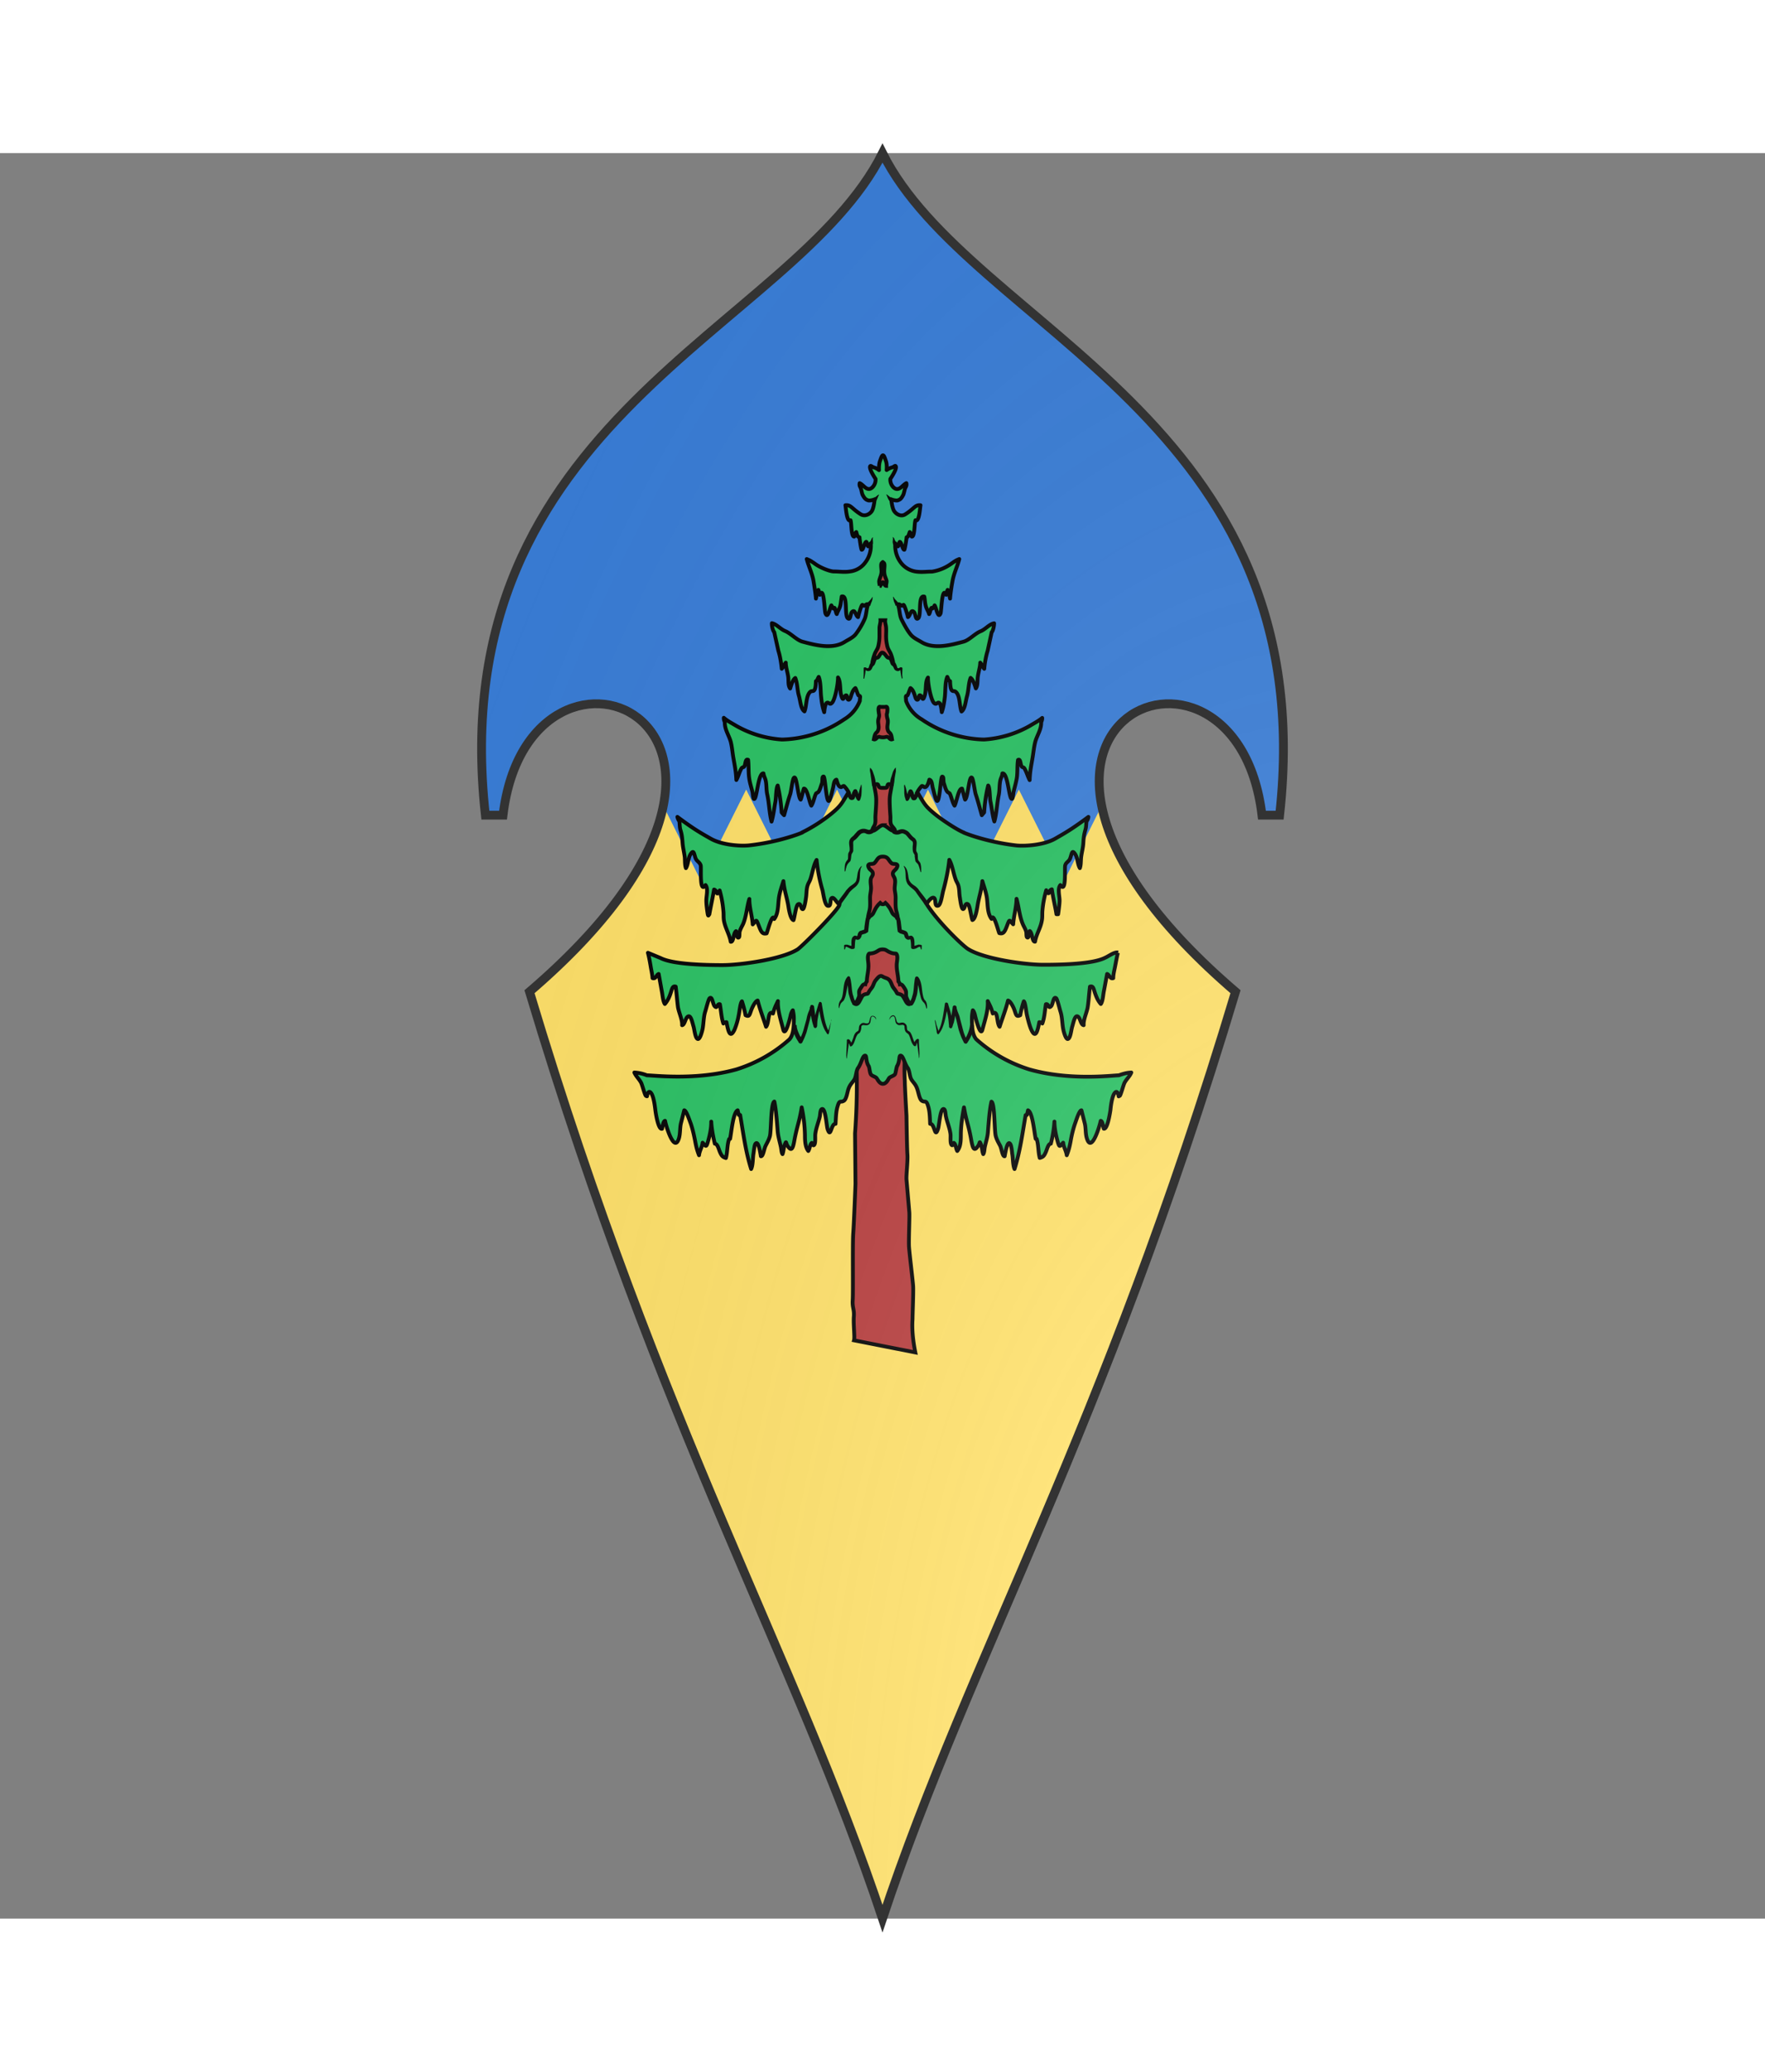 <svg width="1280" height="1502" viewBox="0 0 200 200" xmlns="http://www.w3.org/2000/svg" xmlns:xlink="http://www.w3.org/1999/xlink" xmlns:dc="http://purl.org/dc/elements/1.1/" xmlns:rdf="http://www.w3.org/1999/02/22-rdf-syntax-ns#"><rect x="0" y="0" width="200" height="200" fill="#808080" stroke="none"/><defs><clipPath id="shield_224206212"><path d="m 55,75 h 2 c 3,-25 38,-10 3,20 15,50 30,75 40,105 10,-30 25,-55 40,-105 -35,-30 0,-45 3,-20 h 2 C 150,30 110,20 100,0 90,20 50,30 55,75 Z"/></clipPath><style>.secondary {
      fill: #b63a3a;
    }
    .tertiary {
      fill: #26c061;
    }</style><radialGradient id="backlight" cx="100%" cy="100%" r="150%">
            <stop stop-color="#fff" stop-opacity=".3" offset="0"/>
            <stop stop-color="#fff" stop-opacity=".15" offset=".25"/>
            <stop stop-color="#000" stop-opacity="0" offset="1"/>
          </radialGradient><g id="pineTree" stroke-width=".34" source="http://wappenwiki.org/images/7/71/MacGregor_Glengyle.svg" license="https://creativecommons.org/licenses/by-nc-sa/3.0">
    <path class="secondary" d="M97.41 110.21a58.6 58.6 0 0 1 .14 10.3l.04 4.49s-.13 3.46-.2 4.41c-.07.95 0 5.36-.05 6-.04.66.16.8.1 1.49-.04.7.1 1.79.02 2.07l5.47 1.08c-.1-.48-.34-1.78-.25-2.96 0-.45.09-2.55.05-3-.03-.44-.32-2.83-.36-3.4-.05-.55.06-2.77.02-3.17l-.25-2.9c-.03-.4.13-1.65.08-2.27-.04-.62-.08-3.43-.08-3.43s-.15-2.53-.15-3.08c-.1-1.57.1-4.65.28-5.6l-4.86-.03z"/>
    <path stroke-linejoin="round" d="M121.02 104.38c-.32-.08-.86.34-1.15.46-1.07.56-3.8.63-5.53.63-1.64 0-5.3-.52-6.7-1.4-.43-.25-2.67-2.38-3.7-4.01.12-.26.46-.65.64-.56.24.11.01.8.38.7.26-.05.38-1.11.48-1.41.22-.82.43-1.78.52-2.68.28.5.35 1.15.56 1.73.08.24.17.31.25.57.1.35.07.73.14 1.1.03.21.13 1 .28.99.18-.01.15-.6.43-.43.18.1.29 1.15.4 1.41.27-.08.4-.92.46-1.27.12-.77.35-1.37.43-2.2.15.5.34 1 .41 1.54.08.64.04 1.34.41 1.83.19-.62.6 1.11.69 1.27.36.1.48-.12.65-.55.3-.78.21-.63.59-.24.05-.77.28-1.46.3-2.27.2.7.26 1.54.55 2.23.1.25.24.44.31.7.03.11.01.4.06.48.18.21.2-.38.26-.54.25.2.2.97.47.95.12-.68.48-1.18.6-1.84.07-.32.03-.61.06-.95a9.35 9.35 0 0 1 .34-1.8c.33.62.17 0 .5-.08.1.73.29 1.46.41 2.22h.15s.13-.86.13-1.22c0-.41-.2-1.05.07-1.38.56.8.36-1.5.43-1.75.08-.3.34-.34.44-.62.15-.38.15-.87.47-.36.2.33.2.9.4 1.22.1-.26.08-.63.11-.94.05-.45.18-.88.2-1.33.03-.48.06-.72.18-1.14.1-.3.06-.74.13-.8a.7.7 0 0 0 .14-.36c-1.4 1.04-1.98 1.38-2.98 1.95s-2.66.67-3.42.6c-3.01-.34-5.19-1.33-4.7-1.15-.5-.18-1.94-1.1-2.69-1.73-.79-.66-.87-.87-1.47-1.88a2.5 2.5 0 0 1 .39-.54c.11-.04.2.12.3.1.22-.06.29-.37.38-.67.23.05.24.45.3.72.07.2.26 1.14.39 1.18.25.06.31-2.17.46-2.17.16 0 .07.36.15.6.08.23.15.56.3.74.02.04.2.14.21.15.16.28.24.81.44 1.1.18-.3.36-1.58.67-1.52.1.3.16.67.27.98.27-.2.35-2.26.62-1.94.12.15.24 1.21.33 1.47.2.6.36 1.23.54 1.86l.21-.25c.05-.8.17-1.64.36-2.4.16.19.13 1.1.21 1.47.12.57.17 1.2.34 1.74.2-.68.23-1.6.4-2.4.08-.42.04-.88.14-1.3.06-.22.16-.36.18-.59.52-.06.58 2.47.87 2.26.07-.06.1-.49.12-.6.1-.41.23-.86.3-1.28.07-.5.02-1.07.1-1.58.24-.13.2.37.33.59.05.08.17.04.24.16.2.33.27.66.47 1.05.03-.81.13-1.21.26-2 .08-.48.12-.92.23-1.38.15-.59.57-1.14.54-1.8 0 0 .1-.15.09-.37-.3.26-.75.49-1.09.7a9.5 9.5 0 0 1-4.11 1.23 10.25 10.25 0 0 1-5.55-1.8 3.2 3.2 0 0 1-1.4-1.65c0-.34-.08-.45.1-.47.08-.01.23-.57.3-.67.2.15.25.3.35.56.05.13.11.48.25.48.18 0 .12-.38.22-.4.22-.03.23.74.45.02.15-.48.02-1.22.29-1.6-.02.54.26 1.99.53 2.26.23.23.29-.1.47 0 .15.08.2.6.23.83.15-.44.21-.85.27-1.33.07-.57.01-1.33.22-1.82.08.14.11.35.25.38.01.22.02.64.14.8.1.15.23.04.36.15.41.34.32 1.27.52 1.76.33-.23.36-.94.5-1.4.14-.53.12-1.11.31-1.6.23.16.36.61.47.94.16-.24.14-.57.16-.89.03-.47.22-.95.23-1.41.12.16.25.45.36.55.04-.5.15-1.14.3-1.6l.36-1.66c.12-.1.22-.56.22-.8-.42.07-.76.52-1.18.7-.54.21-1.03.8-1.55.94-1.11.3-2.67.72-3.78.02-.3-.18-.7-.36-.94-.66-.33-.4-.62-.97-.81-1.34-.19-.38-.16-.91-.32-1.33.08-.1.3.1.3.1.2.06.15-.27.31.12.1.25.22.63.28.9.22-.12.25-.76.54-.45.15.14.12.77.38.55.3-.26-.05-2.1.54-1.93.05.22.05.46.1.7.07.38.23.53.33.86.12-.15.15-.75.3-.5.05-.08.15-.17.19-.28.14.17.3 1.26.53.72.08-.18.12-2.5.5-1.66.03-.15.07-.31.13-.44.1.19.16.5.22.78.02-.35.12-1.04.2-1.47.12-.77.44-1.35.62-2.06-.23.1-.26.09-.72.42a3.99 3.99 0 0 1-1.7.7c-.52 0-.9.07-1.43 0a2.06 2.06 0 0 1-1.4-.85 2.5 2.5 0 0 1-.46-1.67c.04.07.15.26.23.27.08 0 .11-.45.19-.4.16.1.24.73.39.7.05-.05.2-1.01.2-1.11.15-.01.2-.25.28-.47.09.08.14.2.18.41.28.03.22-1.16.33-1.46.34.2.4-1.06.45-1.34-.5-.05-.54.3-1.39.83-.36.2-.77-.02-.96-.31-.19-.28-.26-1.04-.26-1.04s.43.15.6.08c.18-.07.28-.12.46-.46.07-.13.12-.42.16-.55.06-.2.18-.25.13-.52-.3.14-.52.56-.87.52-.26-.02-.6-.42-.56-.9 0 0 .63-.9.48-1.13-.05-.1-.2.09-.33.11-.2.04-.48.23-.48.23s.05-.47-.06-.79c-.1-.27-.16-.52-.27-.52-.1 0-.17.25-.27.52-.11.32-.08.8-.08.8s-.26-.2-.46-.24c-.12-.02-.27-.2-.33-.11-.14.22.48 1.13.48 1.13.04.48-.3.88-.56.9-.34.03-.55-.39-.86-.52-.05.28.07.32.12.52.05.13.08.42.16.55.18.34.3.4.46.46.18.07.6-.08.6-.08s-.07.76-.25 1.04-.6.5-.97.3c-.84-.52-.88-.87-1.39-.82.05.28.12 1.55.46 1.34.1.29.04 1.48.33 1.46.03-.2.09-.33.18-.41.06.22.11.46.29.47 0 .1.13 1.06.19 1.11.15.03.23-.6.39-.7.09-.06.11.4.2.4.07-.01.18-.2.22-.27.06.5-.08 1.17-.46 1.67a1.98 1.98 0 0 1-1.4.84c-.53.08-.91 0-1.42 0-.38 0-1.27-.36-1.71-.7-.46-.32-.5-.31-.72-.41.18.71.51 1.3.62 2.06.07.43.18 1.12.2 1.47.06-.27.12-.6.22-.78.05.13.1.29.13.44.38-.84.41 1.48.5 1.66.23.54.4-.55.53-.72.04.1.15.2.18.29.17-.28.18.34.3.49.11-.33.27-.48.34-.87l.1-.7c.58-.16.22 1.67.54 1.94.26.22.23-.4.37-.55.3-.31.32.33.55.45.06-.27.18-.66.27-.9.16-.39.12-.06.32-.12 0 0 .22-.22.3-.1-.16.42-.14.95-.32 1.33a6.58 6.58 0 0 1-.8 1.34c-.26.3-.66.47-.96.66-1.1.7-2.66.28-3.77-.02-.52-.14-1.01-.72-1.55-.95-.42-.17-.77-.62-1.18-.7-.02.25.1.7.21.8l.37 1.67c.15.45.25 1.1.3 1.6.1-.1.23-.39.36-.55 0 .46.2.94.23 1.41.02.31-.02.65.16.9.11-.34.24-.8.46-.94.2.49.17 1.07.32 1.58.14.47.16 1.18.5 1.4.2-.47.12-1.4.52-1.75.12-.11.26 0 .36-.15.12-.16.13-.58.14-.8.12-.03.16-.25.25-.38.2.49.15 1.25.22 1.82.05.48.12.89.27 1.33.02-.22.08-.74.23-.83.18-.1.24.23.46 0 .28-.27.55-1.72.54-2.27.26.39.15 1.14.29 1.61.21.72.22-.05.45-.01.1.01.04.4.22.39.14-.02.2-.35.25-.48.1-.26.15-.41.34-.56.08.1.23.66.3.67.2.04.1.13.1.47a3.32 3.32 0 0 1-1.4 1.65 10.25 10.25 0 0 1-5.54 1.8 9.46 9.46 0 0 1-4.12-1.24c-.33-.2-.78-.43-1.08-.7-.01.22.09.38.09.38-.03.66.39 1.21.54 1.8.11.46.14.9.22 1.37.14.8.23 1.2.27 2 .21-.38.26-.71.46-1.04.07-.12.2-.08.24-.16.14-.22.08-.72.35-.6.06.53.02 1.09.09 1.59.05.43.2.87.3 1.29.02.1.05.55.12.6.28.2.35-2.32.86-2.27.03.23.13.38.19.6.1.4.05.87.15 1.3.17.78.19 1.7.38 2.4.17-.55.23-1.18.34-1.75.07-.37.06-1.27.21-1.47.18.76.3 1.6.35 2.4a1.48 1.48 0 0 0 .22.25c.18-.63.33-1.24.54-1.86.09-.26.2-1.32.33-1.47.27-.32.35 1.74.61 1.94.12-.3.18-.68.28-.98.3-.06.49 1.22.67 1.52.2-.29.27-.82.43-1.1.01 0 .2-.11.22-.15.13-.18.2-.5.3-.75.07-.23-.02-.6.14-.6s.22 2.23.47 2.18c.13-.04.32-.97.38-1.18.06-.27.08-.67.3-.72.1.3.16.6.38.66.1.03.2-.13.3-.09a2.5 2.5 0 0 1 .4.54c-.6 1.01-.69 1.22-1.48 1.88a13.87 13.87 0 0 1-2.69 1.73c.5-.18-1.68.81-4.7 1.14-.76.08-2.4-.02-3.41-.59s-1.59-.91-2.99-1.95a.9.9 0 0 0 .15.35c.07.08.03.52.12.81.13.42.15.66.19 1.14.03.45.15.88.2 1.33.02.33 0 .68.1.94.21-.32.2-.89.4-1.22.32-.51.32-.02.47.36.12.27.37.33.45.62.06.25-.13 2.57.43 1.75.26.33.07.95.07 1.38 0 .37.07.85.12 1.18.06.32.1.06.15.05.13-.74.3-1.47.42-2.21.33.08.16.7.5.08a9.35 9.35 0 0 1 .33 1.8c.04.33 0 .63.06.94.13.65.48 1.17.6 1.84.28.02.21-.75.47-.95.06.16.08.74.27.54.05-.07.03-.37.05-.47.07-.27.2-.47.31-.7.3-.7.34-1.55.56-2.24 0 .8.25 1.5.3 2.27.37-.4.28-.55.59.24.17.43.28.65.65.56.08-.16.51-1.9.68-1.28.37-.5.33-1.2.41-1.83.07-.55.25-1.04.41-1.55.08.84.31 1.44.44 2.22.05.34.19 1.18.46 1.26.1-.26.22-1.31.4-1.41.28-.17.24.42.42.43.14.01.26-.77.29-1 .06-.36.03-.73.14-1.09.08-.26.17-.34.25-.57.2-.58.27-1.24.56-1.73.09.91.28 1.86.52 2.68.08.3.2 1.36.48 1.41.36.08.14-.59.37-.7.19-.1.46.48.65.56.31.12-3.29 3.76-3.72 4.03-1.38.87-5.05 1.4-6.7 1.4-1.72 0-4.45-.08-5.52-.63l-1.13-.47c.09.33.18.82.24 1.18.05.33.15.73.17 1.08.32.1.32-.29.55-.37l.28 1.55c.07.35.1.88.27 1.13.25-.29.4-.6.54-1.04.1-.3.15-.61.43-.51.08.61.12 1.22.2 1.83.08.48.4 1.13.37 1.61.24-.04.28-.61.5-.76.28-.2.4.49.52.88.08.27.15 1.06.38 1.11.19.05.37-.62.43-.9.09-.48.08-1.03.22-1.51.07-.2.3-1.14.4-1.22.25-.22.28.52.45.7.26.29.21-.25.47-.17.11.6.13 1.19.31 1.72.1-.11.16-.11.28-.12.14.73.3 1.55.72.66a6.38 6.38 0 0 0 .37-1.28c.07-.3.14-1.11.29-1.24.13.39.24.82.32 1.24.4.2.35-.11.59-.65.1-.21.3-.61.49-.66.22.85.5 1.55.75 2.34.3-.34.13-1.53.62-1.18.13-.49.25-.71.44-1.11-.04.84.28 1.75.47 2.53.2.77.66-1.24.66-1.24.02-.14.13-.41.2-.47.05.23.09.45.09.7 0 .63 0 1.46-.4 1.9a12.8 12.8 0 0 1-4.75 2.68c-3.6 1-7.35.52-7.96.52a3.53 3.53 0 0 0-1.12-.25c.16.36.42.57.6.91.1.18.33 1.1.43 1.17.03.03.07.03.1.04.08-.49.26-.48.42-.2.18.34.27.99.32 1.4.04.36.27 1.8.6 1.7.06-.24.1-.68.27-.71.13.63.85 2.92 1.25 1.52.11-.43.07-.87.16-1.28l.3-1.18c.19.02.47.9.58 1.18.17.49.3 1.08.4 1.6.09.48.18.83.34 1.23.05-.43.28-.73.32-1.12.3.32.32.51.52-.25.14-.5.26-1.08.25-1.63.04.68.17 1.34.32 1.97.25.01.34.48.46.75.16.36.25.44.53.53.15-.54.1-1.21.29-1.7l.08-.01c.12-.56.26-2.35.68-2.55.02.15.08.28.1.42h.12c.3 1.74.48 3.22.98 4.82.16-.32.14-.9.2-1.34.04-.2.08-.74.17-.89.27-.4.44.75.5 1.09.21.02.28-.66.42-.93.13-.27.28-.5.38-.85.13-.46.07-2.95.4-3.1.16.72.24 1.92.3 2.67.05.5.18.9.28 1.37.05.23.05.52.15.65.1-.25.1-.61.2-.85.16-.39.08-.16.24.1.36.56.49.26.62-.49.22-1.2.47-1.73.65-2.93a13 13 0 0 1 .29 2.5c0 .55.04 1.06.3 1.39.14-.2.14-.6.31-.72.05-.02.08.28.19.2.17-.12.1-.69.12-.95.05-.51.29-1.1.4-1.57.05-.2.03-.65.2-.7.32-.1.4 1.46.5 1.79.3.88.3-.51.71-.47.03-.5.04-1.1.18-1.55.19-.66.27-.3.58-.52.2-.14.28-.67.37-.98.15-.46.33-.57.53-.87.18-.27.16-.73.33-1.04.3-.38.4-1.07.62-1.12.21-.06.04.46.36.95.06.17.08.5.16.68.08.19.44.23.54.38.1.14.26.5.55.5.3 0 .46-.36.55-.5.1-.15.46-.2.55-.38.06-.18.1-.5.16-.68.3-.49.14-1.01.35-.95.22.05.34.74.63 1.12.17.31.14.76.33 1.04.2.3.38.41.52.87.1.3.18.84.38.98.3.21.39-.14.58.52.14.46.15 1.05.17 1.55.42-.04.4 1.35.7.47.12-.32.19-1.88.52-1.79.16.05.14.5.2.7.1.47.35 1.06.4 1.57.02.26-.05.83.12.95.1.06.15-.23.18-.2.18.12.17.51.3.72.28-.33.32-.84.32-1.4 0-.86.13-1.67.28-2.49.2 1.2.45 1.72.65 2.93.14.75.26 1.05.63.48.16-.25.08-.48.24-.09.1.24.09.6.2.85.1-.14.1-.43.14-.64.1-.48.25-.88.28-1.38.06-.75.14-1.95.31-2.66.31.14.25 2.63.39 3.09.1.35.25.58.39.85.13.27.2.96.4.93.06-.33.25-1.48.5-1.09.11.15.15.69.18.9.07.42.05 1 .2 1.33.5-1.61.69-3.08.99-4.81l.11-.01c.03-.14.08-.27.1-.42.42.2.56 1.99.69 2.55h.08c.18.5.13 1.16.28 1.7.29-.08.38-.16.54-.52.12-.27.21-.74.45-.75a10.96 10.96 0 0 0 .32-1.97c0 .55.12 1.13.25 1.63.2.77.22.58.53.25.03.39.26.7.32 1.12.16-.4.25-.74.34-1.22.09-.53.23-1.13.4-1.61.1-.27.37-1.16.57-1.18l.3 1.18c.1.4.05.85.17 1.28.4 1.4 1.11-.88 1.25-1.52.17.03.2.47.27.7.32.1.55-1.33.6-1.68.04-.42.13-1.06.31-1.4.16-.29.35-.3.42.2l.1-.05c.09-.06.33-.99.43-1.17.18-.34.45-.54.6-.91-.4.02-.72.11-1.11.25-.63.01-4.36.5-7.97-.52a12.8 12.8 0 0 1-4.74-2.68c-.4-.44-.4-1.27-.4-1.9 0-.25.03-.47.08-.7.08.06.18.34.2.47 0 0 .47 2.01.66 1.24.2-.78.53-1.69.47-2.53.2.4.32.62.45 1.11.49-.35.32.84.61 1.18.25-.79.54-1.5.75-2.34.2.05.4.45.5.66.23.54.18.85.59.65.08-.42.18-.85.32-1.24.14.13.21.95.28 1.24.1.42.22.91.38 1.28.4.89.58.08.72-.66.1.02.18.01.27.12.2-.53.22-1.14.32-1.72.26-.08.2.46.47.17.17-.18.19-.92.45-.7.1.08.32 1.01.39 1.22.15.48.14 1.03.23 1.51.05.28.24.95.42.9.24-.05.3-.84.39-1.11.12-.4.24-1.08.52-.88.2.14.24.72.5.76-.04-.48.28-1.13.36-1.6.09-.6.12-1.21.2-1.84.29-.1.33.2.43.51.15.44.28.74.54 1.04.18-.25.2-.78.27-1.13l.29-1.55c.23.08.24.47.55.37 0-.36.11-.75.17-1.08.07-.36.16-.85.24-1.18"/>
    <g stroke="none" fill="#000">
      <path d="M95.43 110.38c-.07.43-.14.85-.23 1.26-.15.11-.2-.16-.29-.24-.34-.6-.45-1.29-.57-1.94l-.08-.48.27.02c-.1.32-.19.64-.25.97-.05.25-.1.5-.1.76-.02.1.02.25-.08.34-.11.11-.25 0-.26-.14a4.8 4.8 0 0 1-.18-.7l-.16-.96.34-.02c-.04.37-.24.69-.3 1.05l-.31 1.17c-.1.3-.22.6-.37.89-.06.2-.32.17-.37-.03a2.86 2.86 0 0 1-.52-1.46c.01-.06.13-.02.18-.03.06.01.16-.02.19.02 0 .32.15.62.27.9l.25.42-.3.03c.21-.37.36-.77.46-1.18l.2-.71c.04-.23.1-.46.2-.69.07-.15.11-.3.14-.47.05-.19.34-.11.34.08.06.44.11.87.2 1.3l.08.32-.3.06c.03-.27.04-.54.1-.8.04-.3.15-.6.23-.89l.13-.4c.12-.13.27.03.25.16.12.69.2 1.37.44 2.03.07.16.13.33.23.48-.1.02-.21.07-.12-.08l.32-1.07-.03.03zm.55-10.45c.23-.39.53-.72.78-1.1.1-.1.2-.23.33-.34.18-.14.41-.26.54-.46.02-.07.06-.13.06-.2.07-.23.06-.48.14-.7a1 1 0 0 1 .31-.48c.03.08-.1.2-.1.3-.05.23-.05.46-.06.68 0 .11-.02.25-.05.37a1.1 1.1 0 0 1-.34.52c-.2.16-.4.32-.56.52l-.11.17-.51.7c-.06.05-.08.26-.17.18l-.26-.16zm2.89-12.02c.03-.03.08.04.11.06.06.08.12.16.15.26l.14.4.06.23c.04.14.05.29.07.42 0 .06.05.12.03.16l-.34.1-.04-.2-.06-.46-.03-.2-.03-.23c-.02-.15-.07-.29-.05-.43v-.06c.06.01.02-.03 0-.03l-.01-.02zm-1.72 2.14c.03.1.05.2.1.3.01.03.08.1 0 .06-.03 0-.06.02-.08.05.05-.08.07-.16.1-.25a.57.57 0 0 1 .1-.23c.02-.06.05-.12.1-.14.04-.03.1-.03.15-.03l.06.03c.04.02.05.07.07.1l.06.13.11.45c.06.04.03.05-.02.05l-.17.02c.02-.07.07-.11.08-.18.04-.11.06-.23.09-.34a4.5 4.5 0 0 1 .2-.67c.06 0 .02.08.03.11.02.1.01.2.01.28 0 .21-.01.4-.03.6-.03.11-.05.23-.1.34-.02.07-.09.14-.18.11-.1-.04-.15-.16-.2-.25l-.1-.28-.07-.18c0-.02.04.04.04.02l.06.02c.03.01.11-.04.11-.04 0 .04-.03.06-.03.11-.05.14-.07.28-.14.41-.04.06-.1.11-.16.11a.3.3 0 0 1-.34-.13 1.48 1.48 0 0 1-.2-.52l.35-.06zm1.43-16.8.1-.09.09-.09.1-.1.09-.1.07-.1.07-.1h.03l-.02.13-.02.13-.05.15-.06.14-.04.12-.05.13-.3-.22zm.59-5.9-.02.02-.02.07v.08l.01.11.01.13v.14l-.02.05-.02.05-.02.04-.27-.26h.01l.04-.01.02-.02.02-.04.05-.09.05-.11.02-.06.03-.04c.03-.04.05-.04.06-.05l.02-.01h.03zm.02-3.52.09-.04.06-.02.08-.06.17-.14.07-.03.02-.01.01.03-.01.03-.04.05-.08.2-.05.12-.08.12-.07.08-.17-.33zm-2.6 40.27c-.02-.11 0-.21-.02-.32 0-.11.14-.1.22-.1.12-.01.22.06.33.08.07.03.16.02.22.01l-.1.13c-.01-.28-.04-.55.04-.8.06-.12.16-.23.3-.23.11.05.2.08.2-.08.03-.14.1-.28.23-.34.15-.04.29-.1.43-.13.02.02.13 0 .09.02l-.19.12c.04-.15.04-.3.06-.46.04-.22.05-.47.13-.7.03-.1.09-.1.11-.01l.17.22c.08-.09 0 .12 0 .18l-.08.72c0 .07 0 .14-.08.18l-.16.09-.3.09c-.08.06-.05.2-.13.28-.05.1-.14.19-.26.19-.07.02-.2-.06-.2-.03-.02.06-.05.19-.05.28l-.03.48c-.03.1-.19.1-.3.09-.1-.03-.22-.1-.33-.15-.06-.04-.16-.05-.21-.06.02-.04.07-.11.03 0 0 .08-.04.16-.06.25h-.06zm2.61-10.42a.64.64 0 0 1-.6.12c-.1-.04-.22-.12-.36-.07-.15.03-.2.1-.3.2-.14.15-.26.33-.45.44-.15.1-.1.3-.1.45v.46c0 .16-.15.26-.16.4-.03.17-.03.33-.07.46-.01.08-.08.14-.13.19a.88.88 0 0 0-.27.5c-.06.1-.02.3-.13.33-.02-.2 0-.41.02-.6.03-.15.09-.29.19-.4l.07-.1c.03-.14.01-.3.03-.45 0-.14.12-.23.13-.37v-.12c-.01-.29-.12-.6.04-.86.1-.18.31-.27.41-.44.12-.11.25-.3.35-.34a.79.79 0 0 1 .46-.14c.16 0 .3.07.45.1.08.03.18-.12.24-.08l.18.32zm.24 16.71c-.05-.15-.2-.35-.38-.3-.11.08-.09.26-.12.37-.01.14-.07.29-.18.35-.16.1-.35.03-.52.04-.11.05-.11.07-.13.17 0 .15-.03.3-.1.44-.03.1-.14.13-.22.21-.19.25-.23.57-.38.86-.06.09-.11.19-.22.22-.1.03-.11-.08-.14-.16-.03-.09-.12-.22-.14-.27.03-.01.11-.14.1-.06a7.75 7.75 0 0 1-.09.77l-.1.78c-.05.1-.04-.18-.05-.22 0-.46.05-.9.05-1.35-.03-.14.17-.16.24-.07.11.12.17.28.22.42l-.17-.04c.15-.14.19-.34.27-.52.06-.2.12-.43.3-.57.08-.05.19-.1.2-.21.03-.16 0-.34.15-.46.09-.11.23-.16.37-.12.15.04.37.08.41-.12.06-.18.06-.38.2-.5a.3.3 0 0 1 .33.07c.08.06.09.17.1.27zm4.33-10.27c-.15-.25-.33-.48-.5-.71l-.26-.37c.02.01-.05-.07-.07-.1-.17-.22-.42-.34-.6-.56-.12-.1-.16-.24-.22-.38-.01-.11-.05-.22-.05-.35-.02-.3 0-.6-.13-.87-.03-.03-.07-.18 0-.11.25.2.3.52.35.82.02.14.03.27.08.4 0 .03.03.08.06.11.11.23.34.35.52.48.11.1.23.2.3.33.24.32.5.62.72.96.02.07.15.16.03.2l-.23.15zm-2.6-12.17c0 .01.05.01.02.04 0 .12.02.23-.02.35l-.04.22-.04.23-.04.38-.06.34c0 .03-.03 0-.06 0l-.3-.07.05-.25c.02-.17.06-.34.12-.5l.08-.26c.03-.1.06-.2.11-.29a.8.8 0 0 1 .16-.23c.01-.02.07-.02.06 0l-.05.04zm2.09 2.18c-.04.11-.06.25-.12.36a1.2 1.2 0 0 1-.13.23c-.1.1-.3.11-.4 0l-.08-.15-.12-.4c-.02-.03-.03-.06 0-.01.05.02.1.03.14.01l.05-.02c.03-.07-.01.06-.03.08l-.1.27c-.04.12-.08.23-.17.31-.05.06-.15.07-.2.01-.04-.06-.06-.14-.08-.22a.67.67 0 0 1-.05-.2c-.02-.08-.02-.17-.03-.25v-.38c0-.11-.03-.23 0-.34.05-.05.05.03.08.07l.08.25.15.66c.03.06.04.14.08.2l-.22-.04c.05-.07.07-.17.09-.25.03-.11.06-.23.11-.34 0-.05.04-.07.06-.1l.06-.05c.03-.02.08 0 .11 0 .06.01.11.04.14.1l.08.15.09.3.04.09c-.02-.05-.09-.06-.11-.04.03-.08.08-.14.1-.22.02-.05 0-.15.06-.15l.32.07zm-2.09-16.67-.04-.13-.05-.12-.06-.14-.04-.15-.02-.13a1.37 1.37 0 0 0-.03-.13l.04-.01.07.1.06.1.1.1.1.11.09.1.09.08-.3.22zm-.25-6.13h.02l.06.05.04.05.02.06.04.1.05.1.02.03.02.03h.05l-.26.27-.02-.04-.03-.05v-.06l-.02-.07v-.06l.01-.13.01-.11v-.08l-.02-.07-.01-.02h.02zm-.25-3.19-.07-.07-.08-.12-.05-.11-.08-.2-.04-.07-.01-.02.01-.03h.02l.07.04.17.14.08.06.06.02.1.03-.18.33zm2.76 39.96c-.02-.11-.08-.2-.08-.32.01.04.1.1.02.08-.17 0-.28.13-.43.17-.12.04-.23.06-.34 0-.07-.06-.04-.17-.05-.25-.01-.2-.01-.38-.07-.57.03-.02-.09.01-.16.03a.34.34 0 0 1-.25-.12c-.1-.08-.11-.23-.16-.34l-.3-.1c-.08-.01-.13-.08-.2-.12-.08-.02-.04-.11-.07-.17l-.09-.83c-.01-.05-.04-.11.01-.05l.22-.3c.11.1.11.25.15.4l.09.76c.01.08.01.1-.06.04l-.13-.09c.08 0 .16 0 .23.03.14.05.29.08.4.17.12.11.12.26.17.39.07 0 .23-.07.32 0 .07.06.14.13.15.22.06.19.05.4.05.57l-.01.2-.12-.13c.08 0 .17.02.23-.02.13-.02.23-.1.35-.07.1 0 .25.02.2.15l-.01.27h-.06zm-2.83 6.28c.02-.18.16-.42.38-.4.08.02.13.07.17.15.09.16.06.38.2.5.14.1.3-.03.45 0 .14 0 .24.1.32.2.09.16.03.35.11.49.1.08.23.11.28.23.14.22.19.5.3.74.04.09.1.16.15.23l-.17.04c.06-.16.11-.34.26-.44.1-.08.23-.02.2.11 0 .46.07.9.04 1.35.01.05-.02.34-.04.17-.04-.4-.1-.78-.15-1.18l-.04-.37c.03.03.14.09.1.11-.1.1-.12.23-.16.34-.05.16-.22.06-.27-.04-.19-.24-.22-.57-.36-.85-.06-.15-.2-.18-.29-.3-.11-.14-.11-.34-.12-.52-.01-.04-.06-.09-.15-.11-.17 0-.38.08-.51-.06-.08-.03-.12-.15-.14-.23-.05-.15-.01-.34-.14-.46-.13-.06-.26.05-.34.17l-.08.13z"/>
    </g>
    <g class="secondary">
      <path d="M99.25 96.42c-.1.08-.35.03-.46.1-.08.05-.1.15.03.37.07.11.29.22.31.38.05.22-.1.32-.16.5-.09.34.04.67 0 1-.02.26-.08.45-.08.73 0 .4.04.83-.07 1.2-.05.21-.11.44-.12.64.09.01.07-.11.15-.17l.17-.12c.15-.12.16-.2.27-.41a2 2 0 0 1 .51-.69c.05.04.07.12.23.12s.18-.08.23-.12a2.28 2.28 0 0 1 .51.69c.1.21.13.3.28.4l.17.13c.08.06.05.2.15.17-.02-.2-.07-.43-.13-.64-.1-.37-.07-.8-.07-1.2 0-.28-.05-.47-.08-.72-.03-.36.1-.67 0-1-.05-.18-.2-.29-.16-.5.04-.17.24-.28.31-.4.13-.21.11-.31.03-.36-.1-.07-.35-.02-.45-.1-.3-.25-.29-.6-.79-.6s-.48.35-.78.6zm.78-3.4c-.28 0-.67.54-.93.5 0-.27.16-.36.23-.6.07-.27.02-.45.04-.77.03-.45.07-.88.07-1.35 0-.51-.11-.85-.18-1.35 0 0 .3-.21.37.01.06.24.22.23.41.23.37 0 .35.01.41-.23.06-.23.37 0 .37 0-.07.5-.18.83-.18 1.34 0 .47.03.9.06 1.35.03.32-.03.5.05.77.07.24.58.6.23.6-.28 0-.66-.5-.95-.5zm.32-7.88c.2-.05.3.29.5.22-.03-.16-.04-.33-.12-.47-.08-.15-.2-.15-.26-.37-.1-.31.04-.55 0-.87-.02-.12-.07-.24-.08-.38-.02-.17 0-.18.03-.3.02-.19.08-.6-.16-.5h-.43c-.24-.1-.19.31-.16.5 0 .12.04.13.03.3-.01.14-.07.26-.08.38-.04.32.1.55 0 .87-.07.22-.18.21-.26.37-.07.14-.1.31-.13.47.2.07.3-.27.5-.22.18.06.42.06.62 0zm-.6-13.47c-.01-.14-.07-.34-.04-.47.07-.3.16-.4.2-.73.02-.3-.1-.74.04-.85.14-.1.01-.1.16 0 .14.1.02.54.05.85.02.32.12.45.2.73.03.13-.04.32-.04.47-.16-.01-.15-.29-.28-.32-.12-.02-.13.3-.3.32zm.89 35.2c.13.17.18.39.28.57.1.15.2.26.3.42.13.25.09.16.3.23.14.04.21.06.32.22.19.26.35.82.64.64-.22-.25-.25-.34-.34-.56-.08-.2 0-.42-.06-.6-.03-.1-.16-.3-.21-.37-.1-.14-.17-.22-.32-.2a.52.52 0 0 0-.13-.26c-.02-.56-.18-1.01-.15-1.57.02-.25.13-.7-.04-.9-.05-.05-.24.02-.56-.13-.32-.13-.33-.26-.66-.26s-.34.12-.66.26-.51.08-.56.13c-.17.2-.06.65-.05.9.04.56-.12 1.01-.14 1.57a.57.57 0 0 0-.13.25c-.15-.02-.23.06-.32.2-.06.09-.18.27-.22.37-.05.19.04.43-.05.6-.1.24-.13.33-.34.57.3.18.46-.37.63-.64.1-.16.19-.18.32-.22.23-.05.17.02.31-.23.1-.16.2-.27.3-.42.1-.18.15-.4.28-.57.2-.23.38-.52.63-.35.27.16.44.12.63.35zm-.4-32.13c-.03.21.07.43.08.65.02.23 0 .49 0 .73 0 .35.03.59.1.9.07.33.24.49.34.77.1.25.24.8.18.84s-.13-.37-.24-.47c-.1-.1-.18-.05-.26-.12-.13-.11-.24-.34-.4-.4-.19-.09-.3.29-.43.4-.08.07-.17.01-.26.12-.1.1-.17.52-.24.47-.06-.04.08-.58.18-.84.1-.3.27-.44.34-.76s.1-.56.1-.91v-.73c.02-.22.1-.45.09-.65h.42z"/>
    </g>
    <g stroke="none" fill="#000">
      <path d="M103.4 97.2c-.07-.22-.12-.45-.21-.66-.07-.13-.23-.21-.26-.35l-.06-.4c.02-.11-.02-.15-.08-.25-.11-.17-.1-.39-.1-.57 0-.17.07-.34-.02-.5l-.23-.18c-.15-.14-.25-.31-.4-.44-.02 0-.16-.09-.25-.1-.14-.01-.26.1-.41.1a.69.69 0 0 1-.5-.12c0-.05.06-.12.09-.15l.1-.18c.11.08.25.11.38.04.18-.07.4-.09.58 0 .15.06.28.14.38.27.13.15.26.33.43.44.13.11.22.28.21.46 0 .22-.05.45-.04.68.03.14.16.25.13.4.03.14 0 .28.04.42.01.06.16.2.2.3.08.25.08.53.07.8h-.05zm-5.1-17.27.02-.34v-.56c0-.07.05-.09.1-.09.07 0 .13.03.19.07.02.03.1 0 .09 0l.04-.02c.03-.01.03-.04.04-.07l.07-.22.1-.18.3.23a.68.68 0 0 0-.15.2l-.07.15c-.05.06-.1.12-.15.14-.06.01-.11.04-.17.03a.28.28 0 0 1-.2-.08c-.02-.03-.07-.05-.04-.08l.05-.08-.07.52-.07.34c-.01.02 0 .06-.02.06h-.06zm3.42.02-.07-.35-.03-.2-.05-.37.06.1c-.04.05-.1.1-.15.12a.27.27 0 0 1-.23 0 .35.35 0 0 1-.17-.11c-.06-.07-.07-.16-.12-.23l-.12-.17.3-.23.11.23.06.18.02.07.06.02s.07.02.09-.01c.06-.04.11-.08.2-.06.04 0 .1.02.1.1l-.02.55.03.34h-.07zm-4.26 29.15c-.1-.07-.15-.16-.21-.24-.11-.23-.17-.46-.24-.69a1.68 1.68 0 0 1-.07-.48l-.07-.75a7.18 7.18 0 0 0-.03-.22l.27.07a.46.46 0 0 0-.11.17c-.07.12-.08.25-.11.38l-.15.75a1.94 1.94 0 0 1-.2.57c-.06.07-.14.12-.2.2-.04.02-.06.08-.08.1l-.08.21c-.02.04-.04.23-.08.15a1 1 0 0 1 .02-.4c0-.05.04-.1.05-.14.03-.1.11-.16.16-.25l.07-.19c.1-.37.1-.76.18-1.14.03-.16.08-.3.15-.45.04-.07.1-.16.17-.23.1-.07.22.02.22.14.06.16.07.34.1.5l.06.59c.03.18.05.35.12.52.03.14.07.27.14.4.02.06.06.12.13.16l-.21.27zm10.69 1.76c.01.3-.1.58-.2.86-.1.26-.25.51-.4.74-.12.11-.29.02-.32-.12-.19-.34-.31-.7-.43-1.06l-.22-.93c-.05-.17-.08-.34-.16-.5-.06-.18-.14-.37-.16-.57h.34c-.08.46-.13.92-.24 1.35l-.16.45c-.1.14-.3 0-.26-.15-.03-.25-.04-.49-.08-.74-.04-.29-.12-.56-.18-.83l-.1-.34.25-.03c-.1.69-.21 1.4-.46 2.04a2.17 2.17 0 0 1-.32.57c-.13.2-.23-.09-.22-.21l-.17-1c.13.08.11.4.2.55.05.2.17.47.17.64-.1-.02-.18-.03-.07-.14.11-.22.21-.45.28-.7.16-.6.24-1.2.33-1.8.04-.18.29-.1.29.05l.17.57c.07.23.12.46.16.69.04.24.06.48.08.71l-.3-.05c.12-.33.15-.67.2-1.02l.1-.68c.08-.2.36-.11.34.09.05.32.24.62.3.94l.3 1.14c.06.22.15.43.23.64l.13.22-.3-.02c.22-.3.38-.66.48-1.03.02-.11.06-.23.05-.34l.35.01zm-4.23-1.48c-.03-.11-.06-.25-.11-.36l-.05-.08c-.03-.08-.14-.14-.18-.22-.12-.14-.16-.32-.2-.5-.1-.37-.13-.76-.26-1.13l-.11-.23c-.06-.04-.05-.06.03-.07l.2-.04c-.03.14-.06.3-.06.45-.02.26-.04.54-.08.8-.02.13-.05.25-.1.37-.04.17-.1.34-.19.5-.05.09-.11.18-.19.24-.05.04-.06-.06-.08-.08l-.14-.22c.05-.03.07-.1.12-.14.02-.11.09-.19.11-.3.04-.15.1-.31.12-.48.04-.25.05-.5.08-.76.03-.18.03-.37.1-.54.05-.1.21-.1.27 0a1.03 1.03 0 0 1 .17.32c.15.4.14.84.23 1.25.03.16.07.32.17.46.08.06.14.18.17.3.03.13.05.28.03.43l-.05.03z"/>
    </g>
  </g><style xmlns="http://www.w3.org/1999/xhtml" type="text/css"></style></defs>  <g clip-path="url(#shield_224206212)"><rect class="field" x="0" y="0" width="200" height="200" fill="#ffe066"/><g class="ordinary" i="0" transform="translate(-3 0) scale(1.03)" fill="#377cd7" stroke="none" stroke-width="1"><g><path d="m 0,115 v -20 l 5,10 5,-10l 5,10 5,-10l 5,10 5,-10l 5,10 5,-10l 5,10 5,-10l 5,10 5,-10l 5,10 5,-10l 5,10 5,-10l 5,10 5,-10l 5,10 5,-10l 5,10 5,-10l 5,10 5,-10l 5,10 5,-10l 5,10 5,-10l 5,10 5,-10l 5,10 5,-10l 5,10 5,-10l 5,10 5,-10l 5,10 5,-10l 5,10 5,-10 v 20" transform="translate(0,-25) rotate(180 100 100)"/><rect width="200" height="62" stroke="none"/></g></g><g class="charge" i="0" charge="pineTree" fill="#26c061" stroke="#000" style="--secondary: #b63a3a; --tertiary: #26c061;"><use xlink:href="#pineTree" xmlns:xlink="http://www.w3.org/1999/xlink" transform="translate(-27 -42) scale(1.27)"/></g></g> <path class="grad" d="m 55,75 h 2 c 3,-25 38,-10 3,20 15,50 30,75 40,105 10,-30 25,-55 40,-105 -35,-30 0,-45 3,-20 h 2 C 150,30 110,20 100,0 90,20 50,30 55,75 Z" fill="url(#backlight)" stroke="#333333" stroke-width="1" style="pointer-events: none;"/>  </svg>